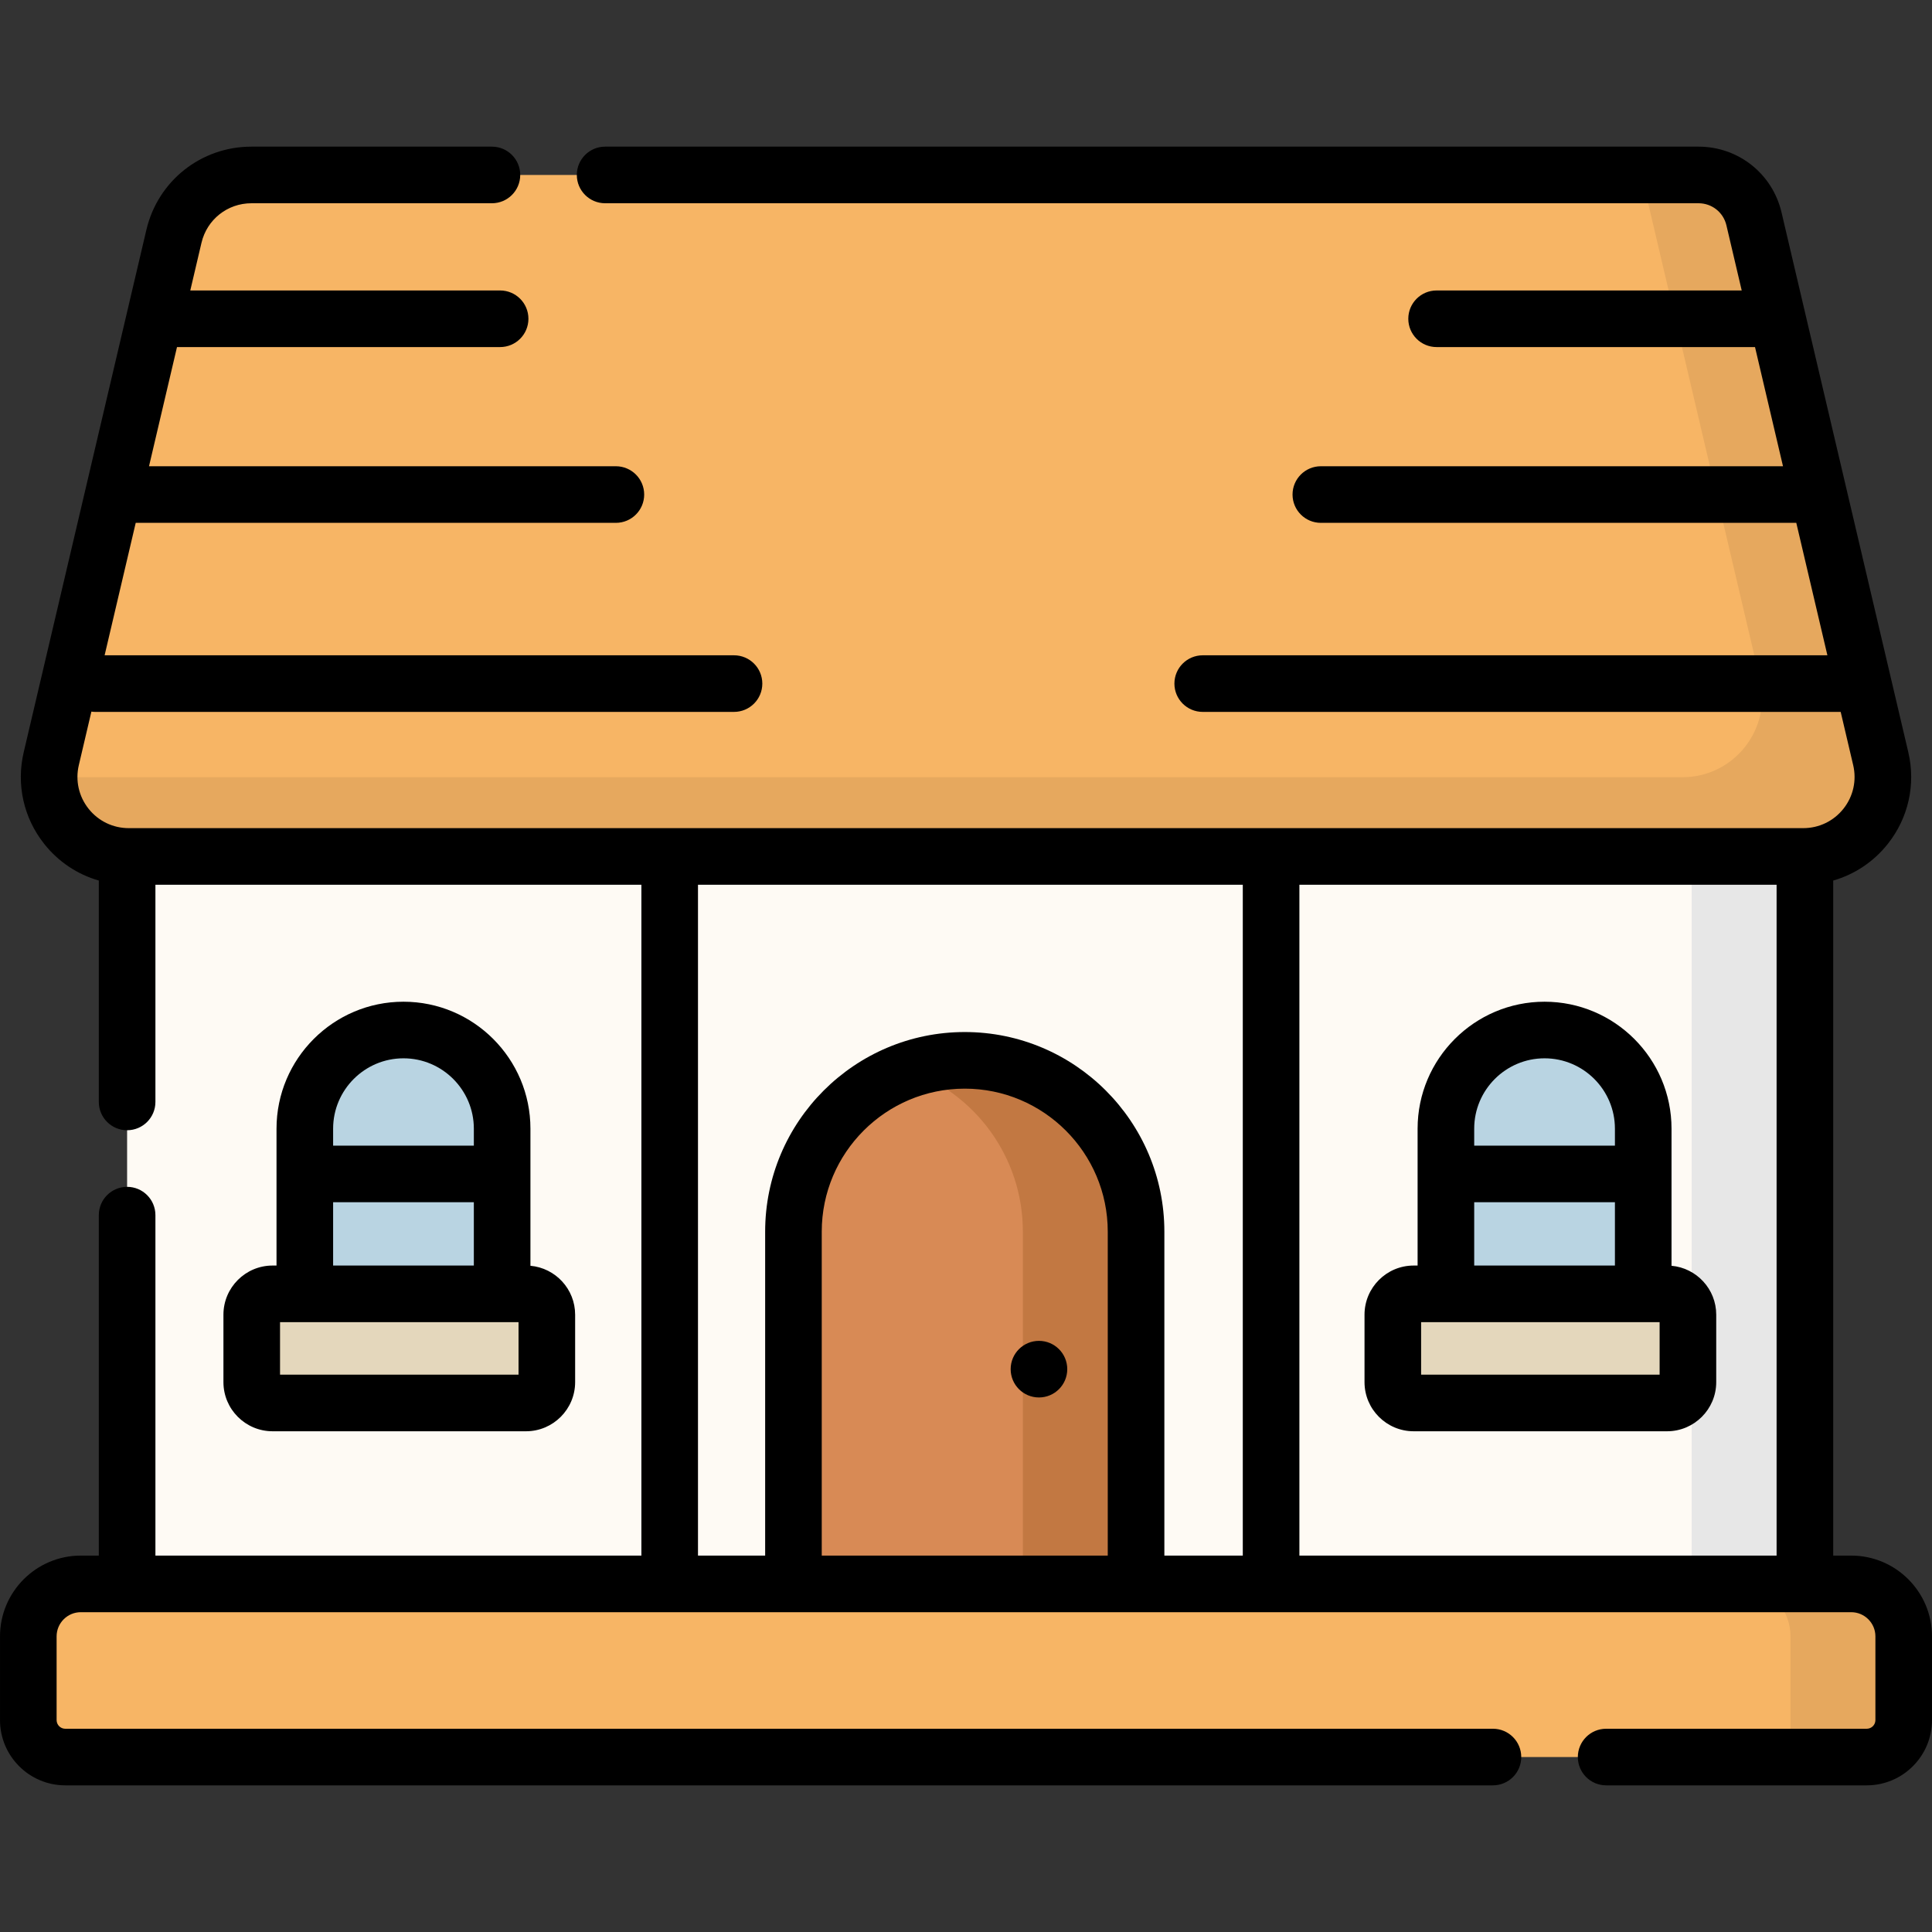 <svg id="Capa_1" enable-background="new 0 0 512 512" height="512" viewBox="0 0 512 512" width="512" xmlns="http://www.w3.org/2000/svg"><rect x="0" y="0" width="512" height="512" fill="#333333" stroke="none"/><g><path d="m478.316 230.16v205.176h-444.631v-205.176" fill="#fefaf4"/><path d="m448.316 230.16h30v205.176h-30z" fill="#e7e7e7"/><path d="m450.135 46.364h-383.515c-9.788 0-18.29 6.736-20.528 16.265l-32.508 138.431c-3.108 13.234 6.934 25.906 20.528 25.906h443.777c13.594 0 23.635-12.673 20.528-25.906l-33.595-143.059c-1.601-6.818-7.684-11.637-14.687-11.637z" fill="#f7b565"/><path d="m498.417 201.06-33.595-143.059c-1.601-6.818-7.684-11.637-14.686-11.637h-15.115l31.396 133.696c3.108 13.233-6.934 25.906-20.527 25.906h-432.874c.023 11.294 9.199 21 21.095 21h443.778c13.593 0 23.635-12.673 20.528-25.906z" fill="#e6a85e"/><path d="m301.067 419.748h-90.795v-93.351c0-25.072 20.325-45.397 45.398-45.397 25.072 0 45.397 20.325 45.397 45.397z" fill="#d88a55"/><path d="m255.67 281c-5.258 0-10.303.904-15 2.549 17.699 6.196 30.398 23.035 30.398 42.849v93.35h30v-93.35c-.001-25.073-20.326-45.398-45.398-45.398z" fill="#c27842"/><path d="m494.707 465.636h-477.413c-5.409 0-9.794-4.385-9.794-9.794v-22.187c0-7.681 6.227-13.907 13.907-13.907h469.186c7.681 0 13.907 6.226 13.907 13.907v22.187c0 5.41-4.384 9.794-9.793 9.794z" fill="#f7b565"/><path d="m490.593 419.748h-30c7.681 0 13.907 6.227 13.907 13.907v31.981h20.206c5.409 0 9.794-4.385 9.794-9.794v-22.187c0-7.681-6.226-13.907-13.907-13.907z" fill="#e6a85e"/><path d="m133.072 342.883h-52.291v-43.771c0-14.44 11.706-26.146 26.146-26.146 14.44 0 26.146 11.706 26.146 26.146v43.771z" fill="#b9d4e2"/><path d="m139.397 371.801h-67.163c-3.049 0-5.521-2.472-5.521-5.521v-17.876c0-3.049 2.472-5.521 5.521-5.521h67.163c3.049 0 5.521 2.472 5.521 5.521v17.876c0 3.049-2.472 5.521-5.521 5.521z" fill="#e4d7bc"/><path d="m435.47 342.883h-52.292v-43.771c0-14.44 11.706-26.146 26.146-26.146 14.44 0 26.146 11.706 26.146 26.146z" fill="#b9d4e2"/><path d="m441.795 371.801h-67.163c-3.049 0-5.521-2.472-5.521-5.521v-17.876c0-3.049 2.472-5.521 5.521-5.521h67.163c3.049 0 5.521 2.472 5.521 5.521v17.876c0 3.049-2.472 5.521-5.521 5.521z" fill="#e4d7bc"/><g><circle cx="275.335" cy="362.842" r="7.5"/><path d="m490.593 412.248h-4.776v-178.891c5.658-1.622 10.713-4.973 14.478-9.723 5.455-6.884 7.433-15.737 5.425-24.289l-33.597-143.059c-2.408-10.258-11.45-17.422-21.988-17.422h-289.772c-4.143 0-7.5 3.358-7.5 7.5s3.357 7.5 7.5 7.5h289.771c3.539 0 6.576 2.406 7.385 5.852l4.054 17.262h-80.86c-4.143 0-7.5 3.358-7.5 7.5s3.357 7.5 7.5 7.5h84.383l7.417 31.583h-122.477c-4.143 0-7.5 3.358-7.5 7.5s3.357 7.5 7.5 7.5h125.999l8.243 35.1h-165.548c-4.143 0-7.5 3.358-7.5 7.5s3.357 7.5 7.5 7.5h169.07l3.314 14.113c.955 4.064.015 8.272-2.578 11.544s-6.474 5.148-10.648 5.148h-443.777c-4.175 0-8.056-1.876-10.648-5.148s-3.532-7.48-2.577-11.545l3.332-14.188c.33.044.664.075 1.006.075h169.296c4.143 0 7.5-3.358 7.5-7.5s-3.357-7.5-7.5-7.5h-166.798l8.242-35.1h127.249c4.143 0 7.5-3.358 7.5-7.5s-3.357-7.5-7.5-7.5h-123.726l7.417-31.583h85.633c4.143 0 7.5-3.358 7.5-7.5s-3.357-7.5-7.5-7.5h-82.111l2.967-12.633c1.45-6.171 6.889-10.48 13.227-10.48h63.744c4.143 0 7.5-3.358 7.5-7.5s-3.357-7.5-7.5-7.5h-63.745c-13.336 0-24.779 9.067-27.829 22.05l-32.508 138.431c-2.008 8.551-.03 17.404 5.425 24.289 3.764 4.75 8.82 8.101 14.478 9.723v58.668c0 4.142 3.357 7.5 7.5 7.5s7.5-3.358 7.5-7.5v-57.558h128.788v177.782h-128.788v-90.224c0-4.142-3.357-7.5-7.5-7.5s-7.5 3.358-7.5 7.5v90.224h-4.777c-11.804-.001-21.408 9.602-21.408 21.406v22.188c0 9.536 7.758 17.293 17.294 17.293h378.349c4.143 0 7.5-3.358 7.5-7.5s-3.357-7.5-7.5-7.5h-378.349c-1.265 0-2.294-1.029-2.294-2.293v-22.188c0-3.533 2.874-6.407 6.407-6.407h469.186c3.533 0 6.407 2.874 6.407 6.407v22.188c0 1.265-1.029 2.293-2.294 2.293h-69.063c-4.143 0-7.5 3.358-7.5 7.5s3.357 7.5 7.5 7.5h69.063c9.536 0 17.294-7.758 17.294-17.293v-22.188c0-11.804-9.603-21.407-21.407-21.407zm-19.777 0h-126.464v-177.782h126.465v177.782zm-285.843-177.782h144.379v177.782h-20.784v-85.85c0-29.168-23.73-52.897-52.898-52.897s-52.897 23.729-52.897 52.897v85.85h-17.8zm108.594 177.782h-75.795v-85.85c0-20.897 17.001-37.897 37.897-37.897s37.898 17 37.898 37.897z"/><path d="m106.927 265.465c-18.553 0-33.647 15.094-33.647 33.646v36.272h-1.046c-7.18 0-13.021 5.841-13.021 13.021v17.876c0 7.18 5.842 13.021 13.021 13.021h67.163c7.18 0 13.02-5.841 13.02-13.021v-17.876c0-6.783-5.215-12.365-11.846-12.961v-36.331c.001-18.553-15.092-33.647-33.644-33.647zm0 15c10.281 0 18.646 8.365 18.646 18.646v4.494h-37.293v-4.494c0-10.281 8.366-18.646 18.647-18.646zm-18.647 38.14h37.292v16.778h-37.292zm49.138 45.696h-63.205v-13.918h63.205z"/><path d="m374.632 379.301h67.163c7.18 0 13.022-5.841 13.022-13.021v-17.876c0-6.783-5.216-12.364-11.846-12.961v-36.331c0-18.552-15.094-33.646-33.647-33.646-18.552 0-33.645 15.094-33.645 33.646v36.272h-1.047c-7.18 0-13.021 5.841-13.021 13.021v17.876c0 7.179 5.841 13.02 13.021 13.02zm65.184-15h-63.205v-13.918h63.205zm-30.492-83.836c10.281 0 18.647 8.365 18.647 18.646v4.494h-37.292v-4.494c0-10.281 8.364-18.646 18.645-18.646zm-18.645 38.14h37.292v16.778h-37.292z"/></g></g></svg>